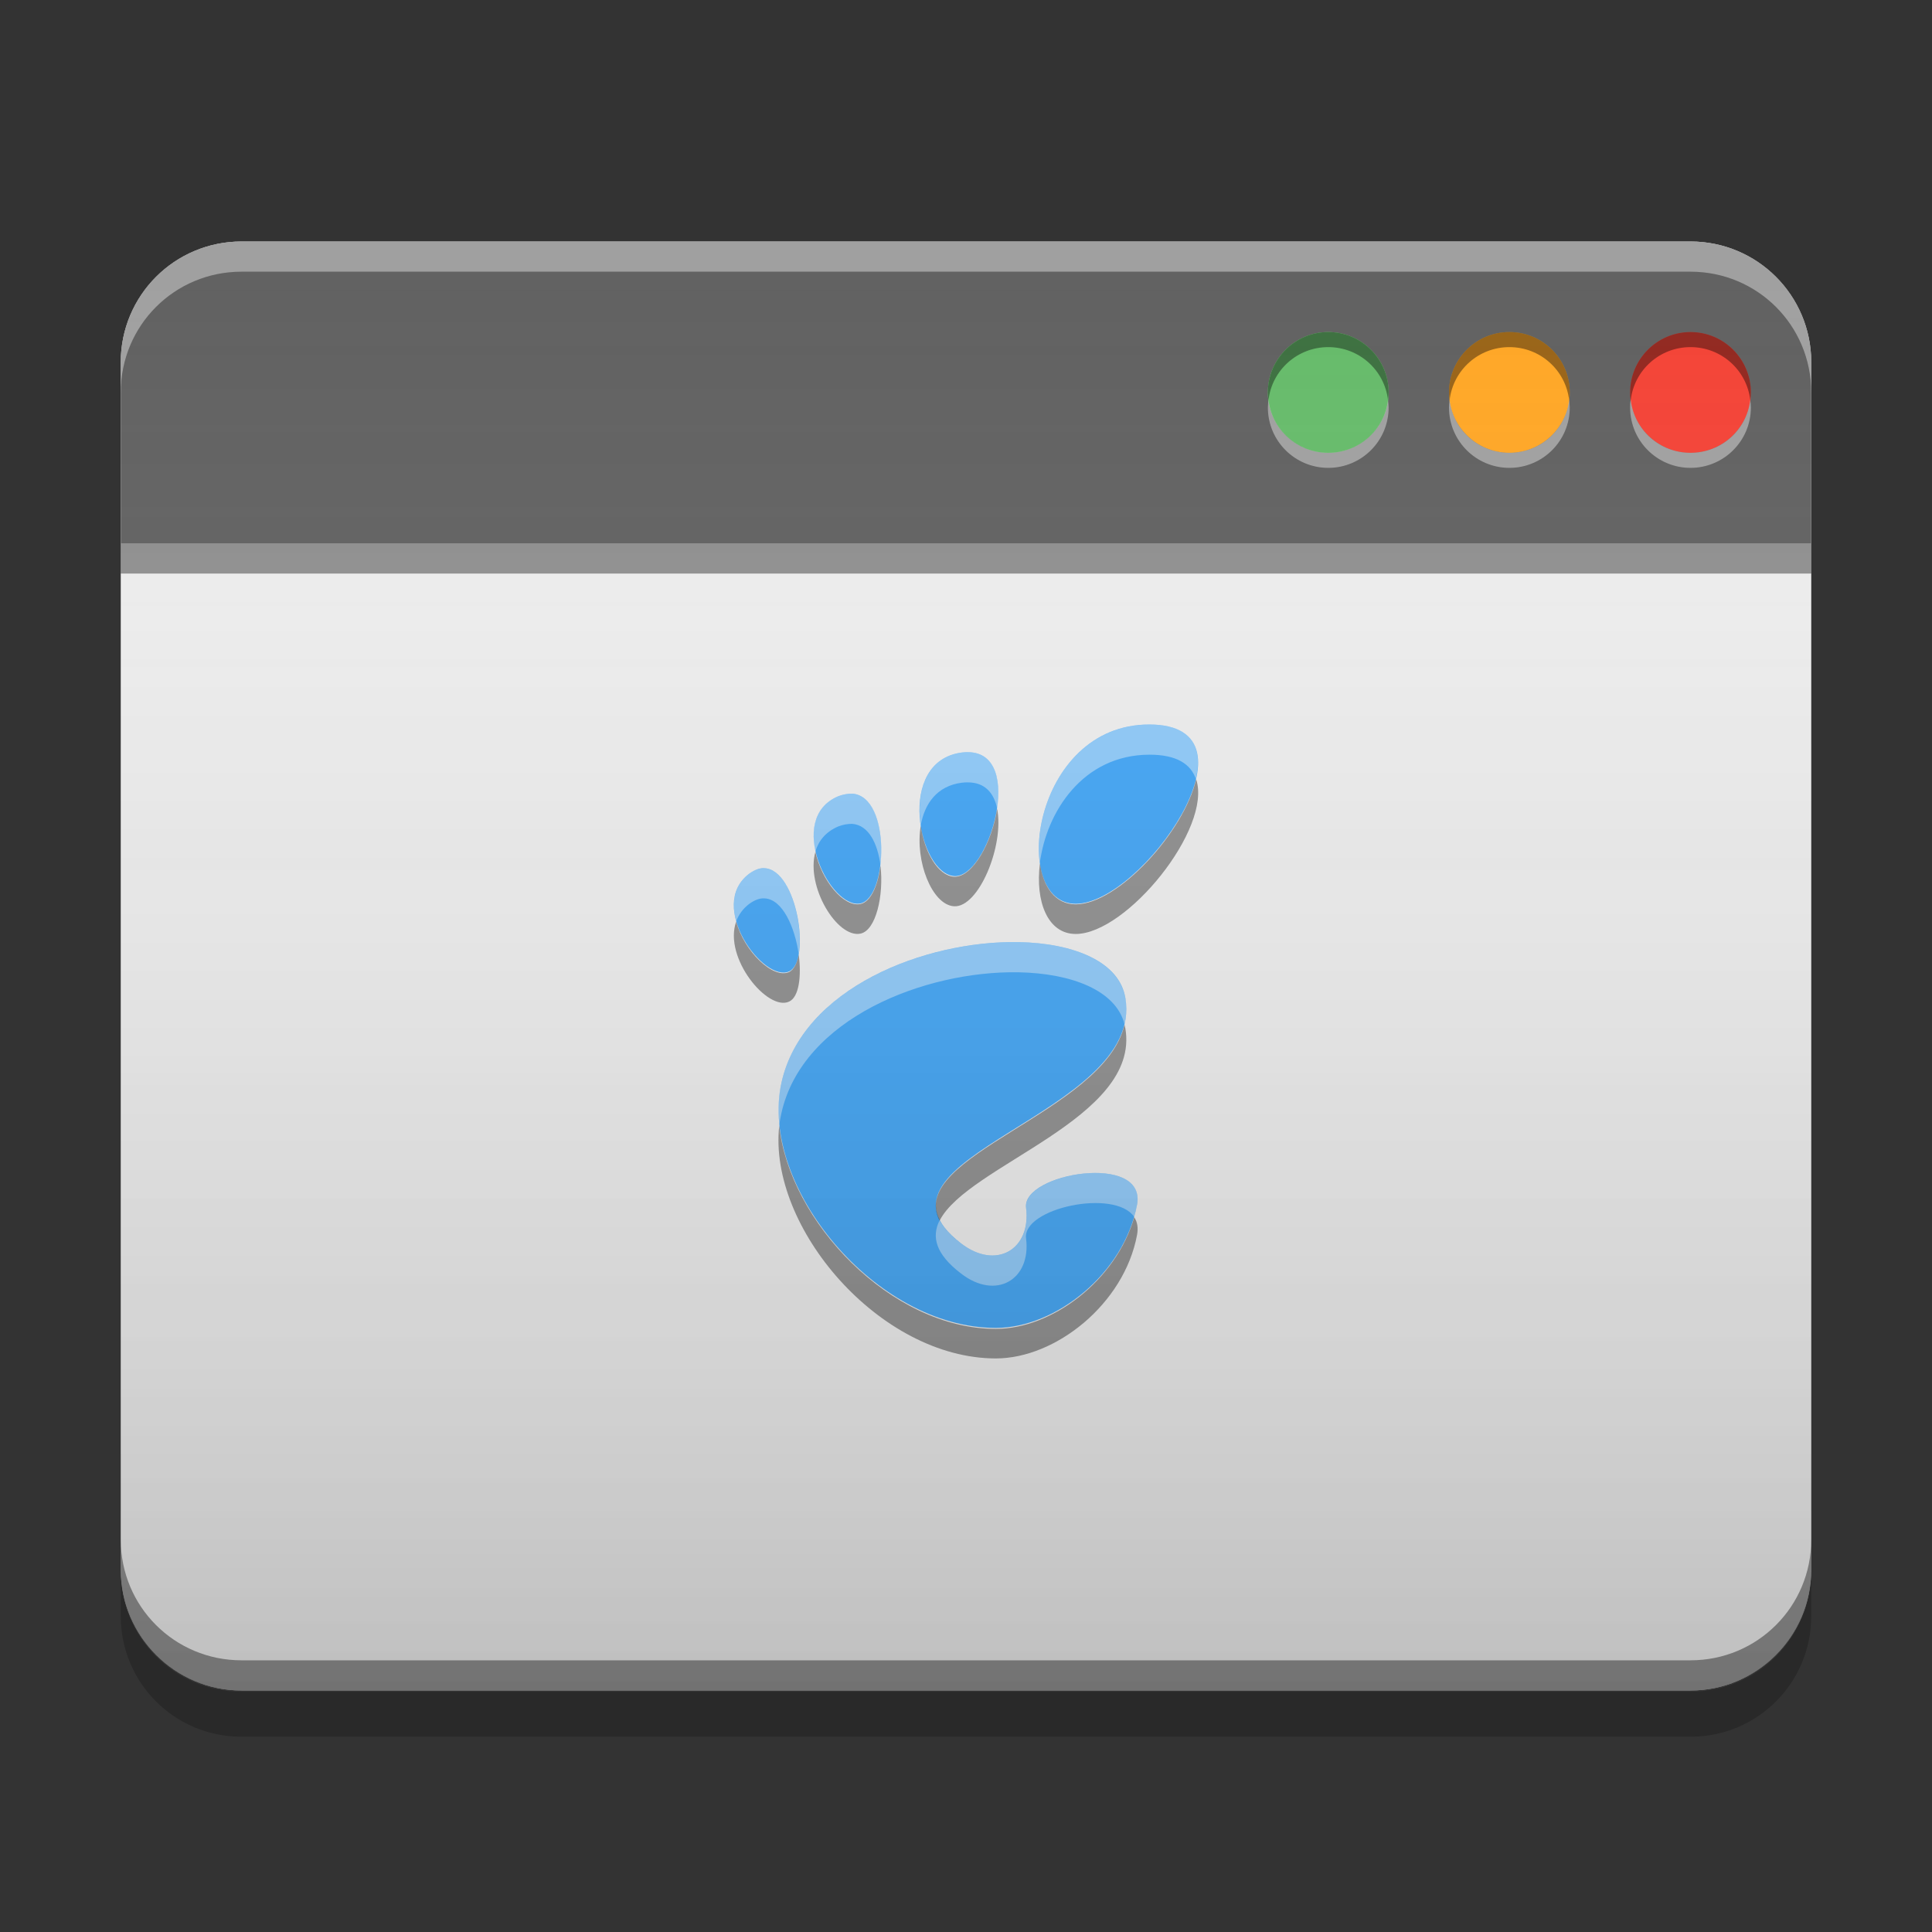 
<svg xmlns="http://www.w3.org/2000/svg" xmlns:xlink="http://www.w3.org/1999/xlink" width="24" height="24" viewBox="0 0 24 24" version="1.1">
<rect x="0" y="0" width="24" height="24" fill="#333333" stroke="none"/>
<defs>
<linearGradient id="linear0" gradientUnits="userSpaceOnUse" x1="8.467" y1="-200.183" x2="8.467" y2="-212.883" gradientTransform="matrix(1.417,0,0,1.417,0,304.724)">
<stop offset="0" style="stop-color:rgb(0%,0%,0%);stop-opacity:0.2;"/>
<stop offset="1" style="stop-color:rgb(100%,100%,100%);stop-opacity:0;"/>
</linearGradient>
</defs>
<g id="surface1">
<path style=" stroke:none;fill-rule:nonzero;fill:rgb(93.333%,93.333%,93.333%);fill-opacity:1;" d="M 3 3 L 21 3 C 21.828 3 22.5 3.672 22.5 4.5 L 22.5 19.5 C 22.5 20.328 21.828 21 21 21 L 3 21 C 2.172 21 1.5 20.328 1.5 19.5 L 1.5 4.5 C 1.5 3.672 2.172 3 3 3 Z M 3 3 "/>
<path style=" stroke:none;fill-rule:nonzero;fill:rgb(38.039%,38.039%,38.039%);fill-opacity:1;" d="M 3 3 C 2.168 3 1.5 3.668 1.5 4.5 L 1.5 6.75 L 22.5 6.75 L 22.5 4.5 C 22.5 3.668 21.832 3 21 3 Z M 3 3 "/>
<path style=" stroke:none;fill-rule:nonzero;fill:rgb(100%,100%,100%);fill-opacity:0.4;" d="M 3 3 C 2.168 3 1.5 3.668 1.5 4.5 L 1.5 4.875 C 1.5 4.043 2.168 3.375 3 3.375 L 21 3.375 C 21.832 3.375 22.5 4.043 22.5 4.875 L 22.5 4.5 C 22.5 3.668 21.832 3 21 3 Z M 3 3 "/>
<path style=" stroke:none;fill-rule:nonzero;fill:rgb(0%,0%,0%);fill-opacity:0.4;" d="M 1.5 6.75 L 22.5 6.75 L 22.5 7.125 L 1.5 7.125 Z M 1.5 6.75 "/>
<path style=" stroke:none;fill-rule:nonzero;fill:rgb(0%,0%,0%);fill-opacity:0.2;" d="M 1.5 19.516 L 1.5 20.074 C 1.5 20.906 2.168 21.574 3 21.574 L 21 21.574 C 21.832 21.574 22.5 20.906 22.5 20.074 L 22.5 19.516 C 22.5 20.348 21.832 21.016 21 21.016 L 3 21.016 C 2.168 21.016 1.5 20.348 1.5 19.516 Z M 1.5 19.516 "/>
<path style=" stroke:none;fill-rule:nonzero;fill:rgb(0%,0%,0%);fill-opacity:0.4;" d="M 1.5 19.125 L 1.5 19.5 C 1.5 20.332 2.168 21 3 21 L 21 21 C 21.832 21 22.5 20.332 22.5 19.5 L 22.5 19.125 C 22.5 19.957 21.832 20.625 21 20.625 L 3 20.625 C 2.168 20.625 1.5 19.957 1.5 19.125 Z M 1.5 19.125 "/>
<path style=" stroke:none;fill-rule:nonzero;fill:rgb(95.686%,26.275%,21.176%);fill-opacity:1;" d="M 21 4.125 C 21.414 4.125 21.75 4.461 21.75 4.875 C 21.75 5.289 21.414 5.625 21 5.625 C 20.586 5.625 20.25 5.289 20.25 4.875 C 20.25 4.461 20.586 4.125 21 4.125 Z M 21 4.125 "/>
<path style=" stroke:none;fill-rule:nonzero;fill:rgb(100%,65.49%,14.902%);fill-opacity:1;" d="M 18.75 4.125 C 19.164 4.125 19.5 4.461 19.5 4.875 C 19.5 5.289 19.164 5.625 18.75 5.625 C 18.336 5.625 18 5.289 18 4.875 C 18 4.461 18.336 4.125 18.75 4.125 Z M 18.75 4.125 "/>
<path style=" stroke:none;fill-rule:nonzero;fill:rgb(40%,73.333%,41.569%);fill-opacity:0.988;" d="M 16.5 4.125 C 16.914 4.125 17.25 4.461 17.25 4.875 C 17.25 5.289 16.914 5.625 16.5 5.625 C 16.086 5.625 15.75 5.289 15.75 4.875 C 15.75 4.461 16.086 4.125 16.5 4.125 Z M 16.5 4.125 "/>
<path style=" stroke:none;fill-rule:nonzero;fill:rgb(40%,73.333%,41.569%);fill-opacity:0.988;" d="M 16.5 4.125 C 16.914 4.125 17.25 4.461 17.25 4.875 C 17.25 5.289 16.914 5.625 16.5 5.625 C 16.086 5.625 15.75 5.289 15.75 4.875 C 15.75 4.461 16.086 4.125 16.5 4.125 Z M 16.5 4.125 "/>
<path style=" stroke:none;fill-rule:nonzero;fill:rgb(100%,100%,100%);fill-opacity:0.4;" d="M 15.758 4.969 C 15.754 5 15.75 5.031 15.75 5.062 C 15.75 5.477 16.086 5.812 16.5 5.812 C 16.914 5.812 17.25 5.477 17.25 5.062 C 17.25 5.031 17.246 5 17.242 4.969 C 17.199 5.34 16.883 5.625 16.5 5.625 C 16.117 5.625 15.801 5.34 15.758 4.969 Z M 18.008 4.969 C 18.004 5 18 5.031 18 5.062 C 18 5.477 18.336 5.812 18.75 5.812 C 19.164 5.812 19.5 5.477 19.5 5.062 C 19.5 5.031 19.496 5 19.492 4.969 C 19.449 5.34 19.133 5.625 18.75 5.625 C 18.367 5.625 18.051 5.34 18.008 4.969 Z M 20.258 4.969 C 20.25 5 20.25 5.031 20.25 5.062 C 20.25 5.477 20.586 5.812 21 5.812 C 21.414 5.812 21.75 5.477 21.75 5.062 C 21.75 5.031 21.746 5 21.742 4.969 C 21.699 5.34 21.383 5.625 21 5.625 C 20.617 5.625 20.301 5.34 20.258 4.969 Z M 20.258 4.969 "/>
<path style=" stroke:none;fill-rule:nonzero;fill:rgb(0%,0%,0%);fill-opacity:0.4;" d="M 16.5 4.125 C 16.086 4.125 15.75 4.461 15.75 4.875 C 15.75 4.906 15.754 4.938 15.758 4.969 C 15.801 4.598 16.117 4.312 16.5 4.312 C 16.883 4.312 17.199 4.598 17.242 4.969 C 17.246 4.938 17.25 4.906 17.25 4.875 C 17.25 4.461 16.914 4.125 16.5 4.125 Z M 18.75 4.125 C 18.336 4.125 18 4.461 18 4.875 C 18 4.906 18.004 4.938 18.008 4.969 C 18.051 4.598 18.367 4.312 18.75 4.312 C 19.133 4.312 19.449 4.598 19.492 4.969 C 19.496 4.938 19.5 4.906 19.5 4.875 C 19.5 4.461 19.164 4.125 18.75 4.125 Z M 21 4.125 C 20.586 4.125 20.25 4.461 20.25 4.875 C 20.25 4.906 20.25 4.938 20.258 4.969 C 20.301 4.598 20.617 4.312 21 4.312 C 21.383 4.312 21.699 4.598 21.742 4.969 C 21.746 4.938 21.75 4.906 21.75 4.875 C 21.75 4.461 21.414 4.125 21 4.125 Z M 21 4.125 "/>
<path style=" stroke:none;fill-rule:nonzero;fill:rgb(25.882%,64.706%,96.078%);fill-opacity:1;" d="M 14.277 9 C 12.816 9 12.539 11.227 13.363 11.227 C 14.188 11.227 15.746 9 14.277 9 Z M 12.023 9.344 C 12 9.344 11.977 9.344 11.949 9.348 C 11.121 9.453 11.41 10.855 11.855 10.883 C 12.281 10.91 12.75 9.344 12.023 9.344 Z M 10.586 9.859 C 10.535 9.859 10.477 9.867 10.414 9.891 C 9.75 10.168 10.316 11.297 10.688 11.223 C 11.027 11.152 11.074 9.891 10.586 9.859 Z M 9.496 10.785 C 9.438 10.781 9.375 10.805 9.309 10.852 C 8.773 11.25 9.488 12.215 9.805 12.066 C 10.078 11.934 9.902 10.801 9.496 10.785 Z M 12.648 11.703 C 11.492 11.684 9.965 12.273 9.707 13.453 C 9.426 14.727 10.867 16.496 12.371 16.496 C 13.113 16.496 13.965 15.82 14.125 14.965 C 14.246 14.312 12.691 14.574 12.746 15.004 C 12.812 15.523 12.371 15.781 11.938 15.445 C 10.555 14.383 14.223 13.852 13.98 12.398 C 13.906 11.949 13.344 11.715 12.648 11.703 Z M 12.648 11.703 "/>
<path style=" stroke:none;fill-rule:nonzero;fill:rgb(100%,100%,100%);fill-opacity:0.4;" d="M 14.281 9 C 13.266 9 12.824 10.062 12.918 10.719 C 12.996 10.098 13.445 9.375 14.281 9.375 C 14.617 9.375 14.793 9.492 14.855 9.676 C 14.945 9.297 14.816 9 14.281 9 Z M 12.023 9.344 C 12 9.344 11.977 9.344 11.949 9.348 C 11.492 9.406 11.379 9.855 11.438 10.254 C 11.484 9.988 11.637 9.762 11.949 9.723 C 11.977 9.719 12 9.719 12.023 9.719 C 12.238 9.719 12.348 9.855 12.387 10.043 C 12.441 9.684 12.363 9.344 12.023 9.344 Z M 10.586 9.859 C 10.535 9.859 10.477 9.867 10.414 9.891 C 10.121 10.012 10.066 10.301 10.129 10.578 C 10.168 10.445 10.258 10.332 10.414 10.266 C 10.477 10.242 10.535 10.234 10.586 10.234 C 10.793 10.25 10.902 10.48 10.938 10.75 C 10.984 10.363 10.887 9.879 10.586 9.859 Z M 9.477 10.785 C 9.422 10.789 9.367 10.809 9.309 10.852 C 9.109 11 9.086 11.227 9.145 11.445 C 9.176 11.363 9.227 11.289 9.309 11.227 C 9.375 11.18 9.438 11.156 9.496 11.16 C 9.723 11.168 9.875 11.523 9.922 11.855 C 9.988 11.488 9.812 10.797 9.496 10.785 C 9.488 10.785 9.48 10.785 9.477 10.785 Z M 12.539 11.703 C 11.398 11.723 9.957 12.309 9.707 13.453 C 9.668 13.621 9.66 13.797 9.68 13.977 C 9.688 13.926 9.695 13.879 9.707 13.828 C 9.969 12.648 11.492 12.059 12.648 12.078 C 13.316 12.09 13.863 12.305 13.969 12.723 C 13.992 12.621 14 12.512 13.98 12.398 C 13.902 11.949 13.344 11.715 12.648 11.703 C 12.613 11.703 12.578 11.703 12.539 11.703 Z M 13.598 14.57 C 13.195 14.574 12.715 14.762 12.746 15.008 C 12.812 15.523 12.371 15.781 11.938 15.445 C 11.809 15.348 11.723 15.25 11.672 15.16 C 11.57 15.363 11.621 15.578 11.938 15.82 C 12.371 16.156 12.812 15.898 12.746 15.383 C 12.699 15.008 13.848 14.762 14.09 15.117 C 14.102 15.066 14.117 15.016 14.125 14.965 C 14.18 14.68 13.91 14.57 13.598 14.57 Z M 13.598 14.57 "/>
<path style=" stroke:none;fill-rule:nonzero;fill:rgb(0%,0%,0%);fill-opacity:0.4;" d="M 14.859 9.68 C 14.707 10.336 13.887 11.234 13.363 11.234 C 13.109 11.234 12.961 11.02 12.918 10.727 C 12.859 11.195 13.012 11.602 13.363 11.602 C 13.996 11.602 15.062 10.289 14.859 9.68 Z M 12.387 10.047 C 12.324 10.461 12.082 10.902 11.852 10.891 C 11.652 10.879 11.484 10.586 11.438 10.258 C 11.363 10.695 11.578 11.242 11.852 11.258 C 12.156 11.277 12.477 10.508 12.387 10.047 Z M 10.129 10.582 C 10.008 11.016 10.402 11.656 10.688 11.598 C 10.883 11.559 10.98 11.121 10.938 10.754 C 10.906 10.996 10.82 11.203 10.688 11.23 C 10.48 11.273 10.207 10.938 10.129 10.582 Z M 9.145 11.449 C 8.984 11.898 9.539 12.57 9.805 12.441 C 9.926 12.383 9.957 12.129 9.922 11.859 C 9.902 11.965 9.863 12.043 9.805 12.074 C 9.605 12.168 9.246 11.82 9.145 11.449 Z M 13.969 12.73 C 13.715 13.82 11.254 14.359 11.672 15.164 C 12.02 14.473 14.168 13.898 13.98 12.777 C 13.977 12.762 13.973 12.746 13.969 12.73 Z M 9.68 13.984 C 9.539 15.242 10.926 16.875 12.371 16.875 C 13.113 16.875 13.965 16.199 14.125 15.34 C 14.141 15.25 14.129 15.18 14.09 15.121 C 13.863 15.906 13.07 16.508 12.371 16.508 C 11.066 16.508 9.805 15.172 9.68 13.984 Z M 9.68 13.984 "/>
<path style=" stroke:none;fill-rule:nonzero;fill:url(#linear0);" d="M 3 3 L 21 3 C 21.828 3 22.5 3.672 22.5 4.5 L 22.5 19.5 C 22.5 20.328 21.828 21 21 21 L 3 21 C 2.172 21 1.5 20.328 1.5 19.5 L 1.5 4.5 C 1.5 3.672 2.172 3 3 3 Z M 3 3 "/>
</g>
</svg>
